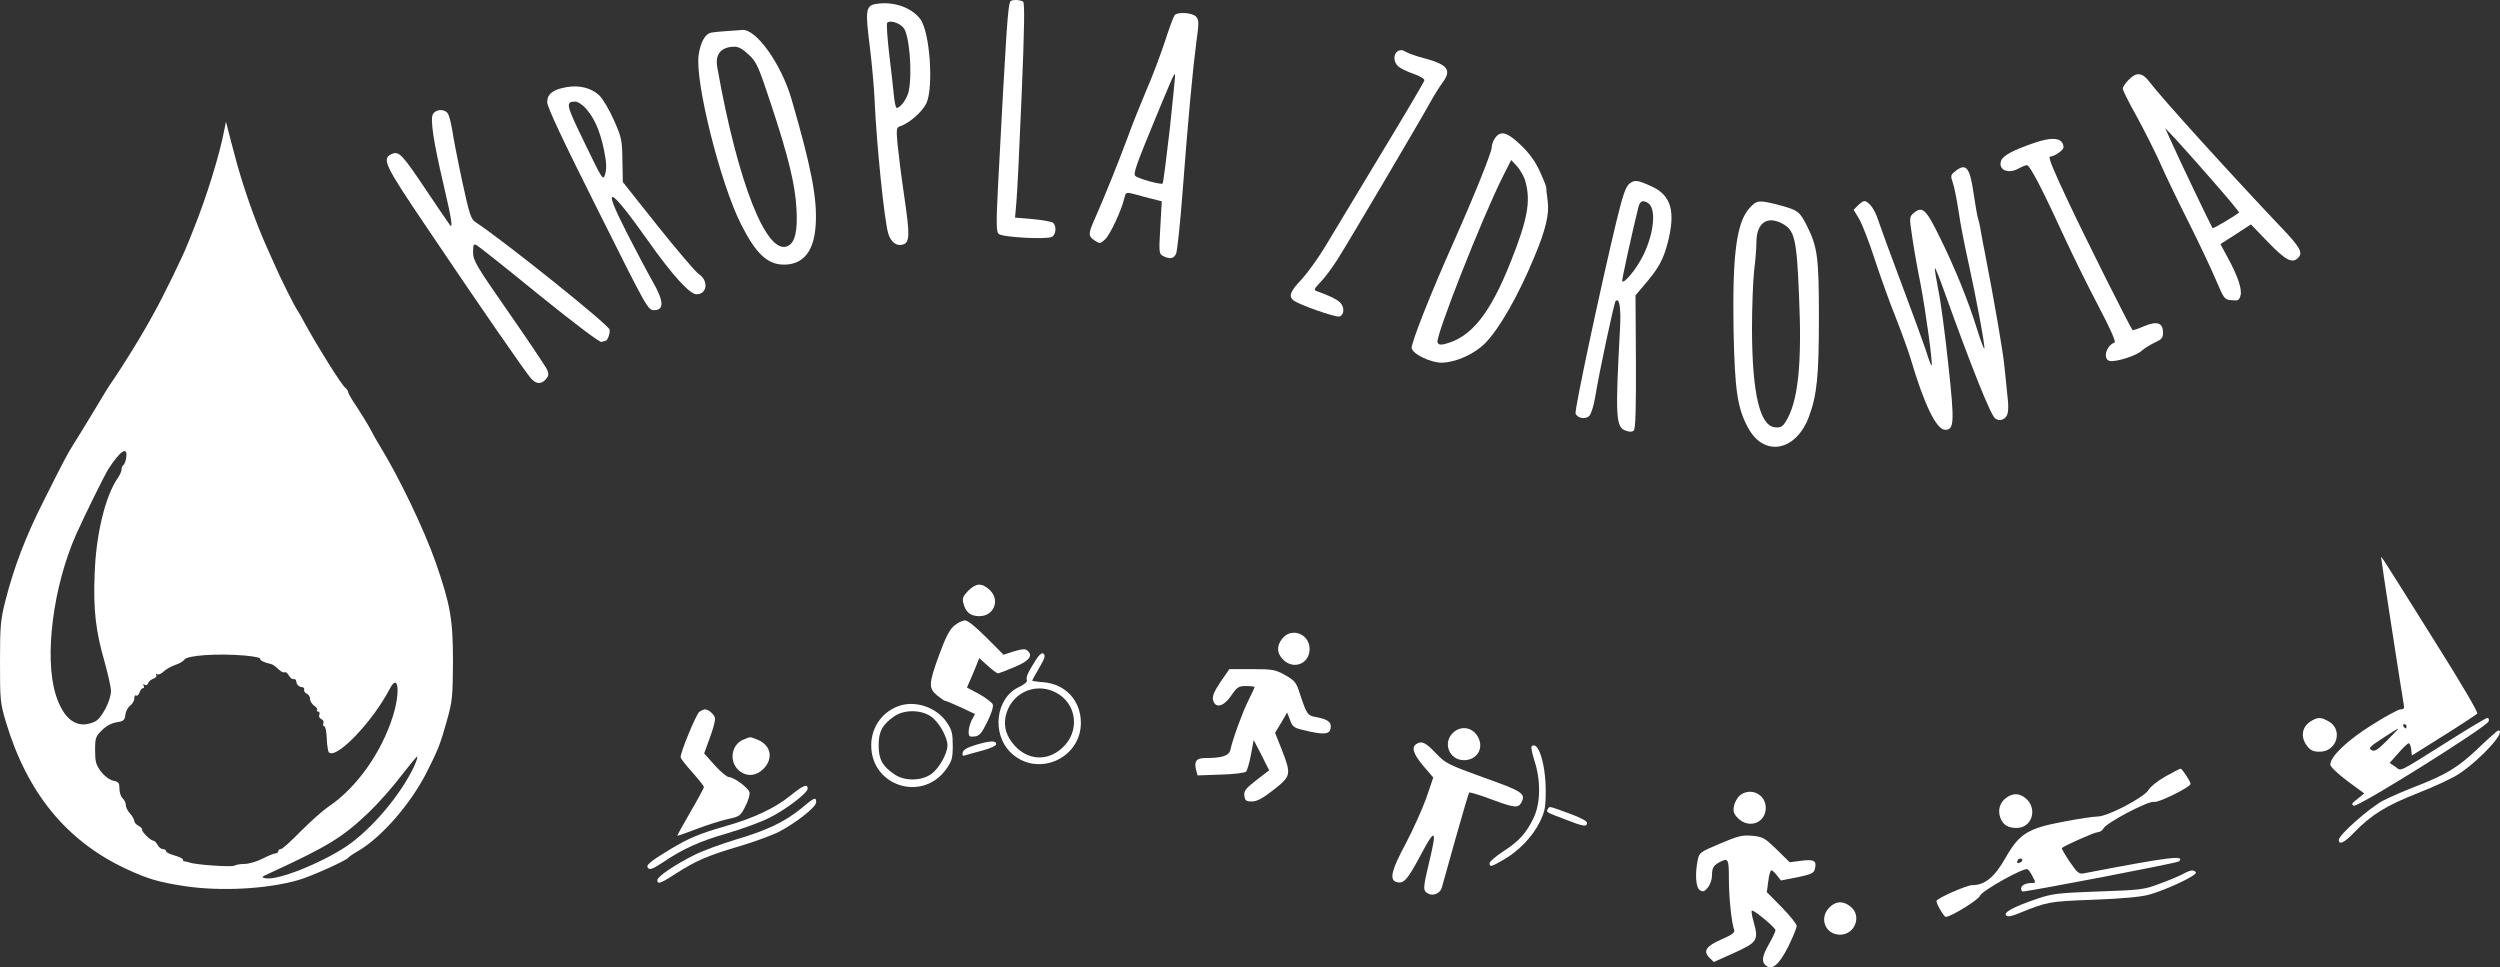 <?xml version="1.0" encoding="UTF-8" standalone="no"?>
<svg
   xmlns:dc="http://purl.org/dc/elements/1.1/"
   xmlns:cc="http://creativecommons.org/ns#"
   xmlns:rdf="http://www.w3.org/1999/02/22-rdf-syntax-ns#"
   xmlns:svg="http://www.w3.org/2000/svg"
   xmlns="http://www.w3.org/2000/svg"
   id="svg979"
   preserveAspectRatio="xMidYMid meet"
   viewBox="0 0 1180.523 456.788"
   height="456.788pt"
   width="1180.523pt"
   version="1.0">
  <rect x="0" y="0" width="1180.523" height="456.788" fill="#333333" stroke="none"/>
  <defs
     id="defs983" />
  <g
     style="fill:#ffffff;fill-opacity:1;stroke:none"
     id="g977"
     transform="matrix(0.1,0,0,-0.1,-129.6,621.963)">
    <path
       style="fill:#ffffff;fill-opacity:1"
       id="path901"
       d="m 6067,6213 c -12,-21 -19,-128 -58,-867 -9,-181 -9,-221 3,-231 16,-16 225,-27 251,-14 20,11 23,52 5,67 -7,5 -50,13 -96,17 l -83,7 6,67 c 4,36 15,264 25,506 14,331 15,442 7,447 -16,10 -55,10 -60,1 z" />
    <path
       style="fill:#ffffff;fill-opacity:1"
       id="path903"
       d="m 5448,6203 c -66,-7 -68,-18 -43,-218 9,-77 19,-185 21,-240 10,-216 45,-558 64,-627 12,-41 40,-63 70,-53 32,10 33,44 6,227 -14,95 -28,207 -32,249 -6,71 -5,77 14,83 42,14 104,68 123,109 34,77 16,336 -29,396 -38,52 -118,82 -194,74 z m 114,-114 c 28,-32 43,-212 25,-300 -7,-35 -39,-79 -57,-79 -4,0 -11,30 -14,68 -4,37 -13,124 -22,194 -8,70 -12,133 -9,139 10,15 57,2 77,-22 z" />
    <path
       style="fill:#ffffff;fill-opacity:1"
       id="path905"
       d="m 6842,6147 c -5,-7 -26,-63 -46,-126 -21,-62 -59,-165 -87,-228 -27,-64 -67,-163 -88,-222 -41,-111 -111,-285 -155,-384 -32,-72 -32,-82 -1,-103 25,-16 27,-16 50,6 23,22 76,134 90,193 8,31 7,30 55,18 19,-6 55,-15 79,-21 l 43,-11 -7,-124 c -7,-117 -6,-124 13,-134 32,-17 52,-13 62,12 5,12 19,141 30,287 26,343 48,579 65,709 13,93 13,106 -1,122 -18,19 -88,24 -102,6 z m -22,-535 c -16,-140 -31,-256 -34,-259 -7,-7 -116,23 -129,36 -11,11 5,54 105,296 74,178 78,188 83,183 1,-2 -10,-117 -25,-256 z" />
    <path
       style="fill:#ffffff;fill-opacity:1"
       id="path907"
       d="m 4730,6073 c -30,-2 -65,-5 -77,-8 -28,-6 -49,-45 -58,-105 -18,-125 102,-605 200,-799 70,-139 125,-191 203,-191 92,0 143,64 150,191 7,123 -21,269 -114,589 -49,169 -170,338 -236,328 -7,-1 -38,-3 -68,-5 z m 101,-111 c 37,-34 46,-53 105,-232 82,-247 115,-381 121,-496 6,-102 -6,-158 -39,-175 -100,-54 -238,295 -335,843 -11,61 17,96 80,97 19,1 41,-11 68,-37 z" />
    <path
       style="fill:#ffffff;fill-opacity:1"
       id="path909"
       d="m 7897,5978 c -22,-12 -22,-51 1,-71 10,-10 43,-26 73,-36 31,-11 53,-24 51,-31 -1,-7 -95,-166 -209,-354 -113,-187 -231,-383 -262,-435 -31,-51 -80,-119 -108,-150 -54,-56 -63,-80 -40,-99 25,-21 200,-82 218,-77 24,8 25,47 1,68 -16,15 -50,31 -106,51 -18,6 -16,10 16,44 20,20 56,69 80,107 54,85 391,656 437,740 18,33 44,74 57,92 47,62 28,87 -86,118 -36,9 -74,23 -86,30 -13,9 -26,10 -37,3 z" />
    <path
       style="fill:#ffffff;fill-opacity:1"
       id="path911"
       d="m 11347,5842 c -15,-15 -27,-34 -27,-41 0,-8 29,-66 65,-130 35,-64 84,-161 109,-216 24,-56 86,-184 137,-285 51,-102 109,-225 130,-275 37,-87 39,-90 73,-93 31,-3 36,0 42,23 8,30 -14,94 -62,181 l -33,61 72,46 72,47 82,-85 c 83,-85 113,-101 141,-73 24,24 10,50 -81,145 -241,254 -569,616 -621,686 -34,45 -62,48 -99,9 z m 400,-479 c 69,-79 124,-145 122,-147 -17,-15 -122,-77 -125,-74 -5,6 -165,340 -197,413 l -27,60 51,-54 c 27,-29 106,-118 176,-198 z" />
    <path
       style="fill:#ffffff;fill-opacity:1"
       id="path913"
       d="m 3971,5808 c -64,-11 -91,-32 -91,-71 0,-23 73,-178 238,-507 234,-468 237,-475 267,-475 48,0 46,43 -7,135 -24,42 -79,146 -123,232 -121,237 -84,222 103,-42 113,-160 195,-250 227,-250 51,0 58,65 10,96 -14,9 -100,110 -192,225 l -166,209 -2,102 c -1,96 -4,109 -40,190 -21,48 -52,100 -69,117 -37,35 -94,50 -155,39 z m 89,-98 c 41,-44 69,-107 88,-198 12,-59 13,-87 6,-113 -10,-34 -11,-33 -97,145 -89,183 -92,195 -44,196 11,0 32,-14 47,-30 z" />
    <path
       style="fill:#ffffff;fill-opacity:1"
       id="path915"
       d="m 3340,5680 c -13,-24 3,-130 50,-330 38,-163 45,-208 32,-195 -5,6 -54,78 -109,160 -119,178 -133,193 -168,177 -47,-22 -34,-50 162,-340 252,-375 472,-692 496,-719 25,-28 48,-29 71,-4 12,14 14,24 7,42 -5,13 -86,134 -180,269 -156,224 -171,249 -171,288 0,38 2,42 18,33 9,-5 143,-111 296,-236 170,-137 285,-224 293,-220 8,3 16,5 18,5 10,0 24,40 19,54 -11,28 -503,422 -633,507 -21,13 -29,38 -63,195 -21,98 -42,207 -47,242 -6,35 -15,70 -22,78 -17,21 -57,17 -69,-6 z" />
    <path
       style="fill:#ffffff;fill-opacity:1"
       id="path917"
       d="m 2355,5605 c -21,-113 -85,-319 -142,-460 -13,-33 -27,-69 -32,-80 -21,-55 -122,-261 -160,-327 -11,-21 -30,-54 -41,-73 -29,-51 -98,-163 -139,-224 -40,-59 -36,-52 -110,-176 -30,-49 -68,-112 -86,-140 -31,-49 -50,-85 -145,-275 -83,-164 -138,-309 -178,-465 -23,-90 -26,-119 -26,-290 0,-180 1,-195 28,-285 100,-334 286,-561 565,-692 103,-48 155,-64 281,-83 168,-25 385,-14 535,29 55,15 226,92 235,105 3,4 25,20 50,34 111,66 249,225 324,376 51,101 62,129 92,237 26,92 28,112 29,279 0,200 -12,269 -82,470 -55,156 -170,396 -261,545 -12,19 -33,56 -46,81 -13,25 -43,73 -65,107 -23,33 -41,65 -41,70 0,5 -6,15 -14,21 -19,16 -127,188 -189,301 -16,30 -33,60 -37,65 -11,14 -85,162 -105,210 -10,22 -26,58 -36,80 -61,136 -121,310 -157,450 -12,44 -25,96 -30,115 l -9,35 z M 1892,4060 c -2,-17 -8,-33 -13,-36 -5,-3 -9,-12 -9,-21 0,-8 -8,-27 -18,-41 -59,-85 -103,-267 -109,-452 -7,-170 5,-271 47,-416 16,-58 30,-119 30,-137 0,-46 -45,-131 -76,-145 -82,-38 -147,7 -185,128 -55,178 -12,510 96,755 45,100 132,276 153,310 55,86 92,110 84,55 z m 561,-936 c 42,-4 74,-10 72,-15 -5,-7 21,-19 51,-25 7,-1 22,-12 33,-23 12,-12 26,-19 31,-16 5,3 14,-4 20,-15 6,-11 16,-19 22,-17 7,1 12,-3 13,-10 0,-15 13,-28 28,-28 7,-1 11,-6 9,-13 -1,-7 5,-15 13,-18 8,-4 15,-14 15,-25 0,-10 9,-24 20,-32 11,-8 17,-17 13,-20 -3,-4 -1,-7 5,-7 6,0 9,-7 6,-15 -4,-8 1,-17 9,-21 9,-3 13,-12 10,-20 -3,-8 -1,-14 4,-14 6,0 11,-26 12,-57 1,-32 6,-62 10,-66 35,-35 208,146 288,301 40,76 50,-15 15,-128 -54,-174 -172,-340 -304,-429 -26,-17 -85,-70 -131,-116 -46,-47 -88,-85 -95,-85 -7,0 -12,-4 -12,-10 0,-5 -6,-10 -12,-10 -7,0 -35,-11 -62,-25 -27,-14 -66,-25 -85,-25 -20,0 -41,-4 -48,-8 -13,-8 -186,4 -213,15 -8,3 -18,5 -22,5 -5,-1 -8,2 -8,8 0,5 -18,14 -40,20 -22,6 -40,15 -40,20 0,6 -7,10 -15,10 -8,0 -19,9 -25,20 -6,11 -15,20 -20,20 -13,0 -56,43 -53,52 2,4 -6,12 -17,18 -11,6 -20,16 -20,23 0,7 -9,23 -20,35 -11,12 -20,30 -20,40 0,11 -7,25 -15,32 -8,7 -15,27 -15,45 0,28 -4,33 -29,38 -18,4 -41,21 -58,43 -24,32 -28,47 -28,101 0,57 3,66 32,94 19,20 46,34 70,38 33,5 38,10 41,36 2,16 12,35 23,43 10,7 19,22 19,33 0,11 4,18 9,14 5,-3 12,4 16,15 3,11 11,20 16,20 6,0 7,5 3,12 -4,7 -3,8 5,4 6,-4 14,-1 17,8 3,8 14,18 25,21 11,4 16,11 13,17 -4,7 -2,8 4,4 6,-4 20,2 30,12 11,11 36,25 56,32 20,6 39,18 43,25 12,20 157,30 286,19 z m 800,-520 c -63,-136 -203,-302 -323,-382 -119,-79 -317,-158 -377,-150 -26,4 -25,6 22,27 273,126 339,167 463,285 45,43 114,121 153,173 40,51 73,92 75,90 3,-2 -4,-22 -13,-43 z" />
    <path
       style="fill:#ffffff;fill-opacity:1"
       id="path919"
       d="m 8356,5568 c -9,-12 -16,-32 -16,-44 0,-24 -84,-232 -185,-459 -107,-240 -196,-467 -193,-489 4,-28 91,-70 143,-69 68,2 154,41 205,93 67,69 154,221 229,401 57,135 74,209 65,272 -4,29 -7,55 -6,59 1,4 -12,37 -29,74 -21,48 -48,86 -89,126 -66,64 -98,73 -124,36 z m 143,-205 c 26,-93 11,-178 -69,-379 -98,-247 -187,-358 -312,-389 -20,-5 -29,-3 -34,8 -10,28 209,584 308,782 l 40,79 29,-31 c 15,-18 33,-49 38,-70 z" />
    <path
       style="fill:#ffffff;fill-opacity:1"
       id="path921"
       d="m 10902,5545 c -102,-35 -149,-61 -157,-85 -14,-44 35,-64 85,-35 14,8 31,14 37,15 14,0 72,-111 177,-340 39,-85 111,-231 160,-324 56,-106 85,-171 77,-174 -38,-13 -56,-74 -26,-86 25,-9 126,22 154,47 14,13 43,30 64,40 31,14 37,22 37,46 0,47 -29,56 -90,30 -28,-12 -52,-20 -54,-18 -14,18 -229,447 -306,612 -67,141 -94,207 -84,207 20,0 64,30 64,44 -1,44 -48,52 -138,21 z" />
    <path
       style="fill:#ffffff;fill-opacity:1"
       id="path923"
       d="m 10529,5411 c -22,-17 -23,-22 -12,-53 7,-18 19,-80 28,-138 8,-58 29,-163 45,-235 36,-162 82,-407 76,-412 -2,-2 -18,40 -35,95 -41,132 -105,290 -178,437 -63,128 -80,143 -121,108 -20,-17 -20,-21 -7,-108 7,-49 24,-149 39,-221 25,-131 60,-383 53,-390 -2,-2 -14,29 -26,69 -13,39 -65,182 -116,317 -51,135 -100,270 -110,300 -16,51 -45,90 -66,90 -5,0 -18,-9 -29,-20 l -21,-21 26,-43 c 14,-24 48,-111 74,-192 27,-82 71,-205 99,-274 27,-69 60,-159 72,-200 62,-210 120,-330 161,-330 43,0 45,34 15,309 -15,142 -36,300 -47,351 -10,52 -18,98 -16,103 1,5 22,-47 46,-115 122,-340 216,-577 238,-594 21,-17 52,-5 59,23 4,13 4,47 0,76 -3,29 -10,95 -15,147 -8,79 -47,302 -92,535 -6,28 -14,73 -19,100 -4,28 -11,57 -14,65 -3,8 -12,59 -20,113 -18,127 -36,149 -87,108 z" />
    <path
       style="fill:#ffffff;fill-opacity:1"
       id="path925"
       d="m 8990,5352 c -17,-14 -31,-53 -61,-177 -73,-303 -199,-893 -193,-908 8,-22 46,-29 64,-12 9,8 22,48 29,92 18,112 89,444 96,451 18,18 26,-32 21,-128 -23,-422 -20,-468 27,-484 19,-7 31,-6 38,1 8,8 11,104 10,325 l -2,313 44,52 c 65,76 87,116 108,196 38,146 17,223 -73,265 -69,32 -83,34 -108,14 z m 88,-91 c 40,-25 29,-142 -22,-246 -31,-63 -89,-135 -100,-124 -3,3 46,226 77,352 8,28 21,33 45,18 z" />
    <path
       style="fill:#ffffff;fill-opacity:1"
       id="path927"
       d="m 9559,5239 c -63,-68 -83,-218 -77,-581 6,-283 18,-367 70,-461 76,-137 225,-108 286,55 38,103 47,191 47,468 0,286 -6,334 -59,438 -32,63 -42,70 -128,93 -97,25 -105,24 -139,-12 z m 151,-74 c 60,-31 70,-70 81,-336 15,-332 -4,-511 -65,-604 -14,-21 -24,-26 -49,-23 -71,7 -107,160 -108,463 0,105 5,228 10,275 6,47 11,108 11,136 0,89 49,126 120,89 z" />
    <path
       style="fill:#ffffff;fill-opacity:1"
       id="path929"
       d="m 12540,3586 c 0,-11 99,-652 106,-688 5,-23 2,-28 -14,-28 -11,0 -73,-34 -138,-75 -116,-73 -194,-148 -194,-186 0,-10 36,-44 80,-77 l 80,-59 -32,-26 c -27,-20 -30,-26 -17,-32 20,-8 633,375 637,399 2,9 -1,16 -6,16 -5,0 -83,-46 -173,-103 -261,-164 -231,-149 -262,-128 l -27,18 41,46 c 22,26 45,47 49,47 5,0 10,-13 12,-29 l 3,-29 150,94 c 83,52 154,99 159,104 5,5 -79,148 -195,332 -268,428 -259,413 -259,404 z m 120,-796 c 0,-5 -2,-10 -4,-10 -3,0 -8,5 -11,10 -3,6 -1,10 4,10 6,0 11,-4 11,-10 z m -91,-66 c -47,-47 -60,-55 -75,-46 -15,8 -8,16 52,55 38,25 71,46 74,46 3,1 -20,-24 -51,-55 z" />
    <path
       style="fill:#ffffff;fill-opacity:1"
       id="path931"
       d="m 5868,3430 c -24,-25 -29,-36 -23,-58 10,-43 34,-62 75,-62 72,0 101,80 46,127 -36,31 -61,29 -98,-7 z" />
    <path
       style="fill:#ffffff;fill-opacity:1"
       id="path933"
       d="m 5802,3265 c -22,-18 -41,-55 -71,-137 -50,-137 -51,-158 -10,-192 17,-14 34,-26 39,-26 4,0 37,-14 74,-31 l 66,-31 -15,-28 c -8,-16 -15,-41 -15,-55 0,-23 4,-26 28,-23 22,2 33,14 60,69 19,38 30,72 26,82 -3,9 -32,31 -64,49 l -58,31 20,46 c 11,25 24,57 29,70 l 9,23 40,-36 c 22,-20 44,-36 48,-36 4,0 39,13 77,29 72,30 91,55 62,79 -10,9 -26,7 -63,-4 l -49,-16 -81,81 c -50,50 -88,81 -101,81 -12,0 -35,-11 -51,-25 z" />
    <path
       style="fill:#ffffff;fill-opacity:1"
       id="path935"
       d="m 7351,3204 c -28,-35 -26,-69 4,-99 49,-50 125,-20 125,50 0,72 -86,104 -129,49 z" />
    <path
       style="fill:#ffffff;fill-opacity:1"
       id="path937"
       d="m 6187,3103 c -39,-62 -47,-81 -42,-95 3,-8 -11,-20 -36,-32 -112,-51 -133,-224 -37,-313 123,-115 328,-26 328,143 0,105 -72,183 -176,192 -30,2 -54,6 -54,8 0,2 14,26 30,54 32,55 35,66 20,75 -5,3 -20,-11 -33,-32 z m 94,-153 c 101,-52 117,-185 30,-263 -69,-63 -161,-58 -224,12 -38,43 -52,86 -43,134 21,111 137,168 237,117 z" />
    <path
       style="fill:#ffffff;fill-opacity:1"
       id="path939"
       d="m 7059,2999 c -30,-45 -39,-67 -35,-85 11,-41 50,-32 86,21 28,41 35,45 70,45 22,0 40,-2 40,-5 0,-3 -13,-31 -29,-63 -28,-56 -74,-182 -85,-233 -6,-28 -38,-39 -119,-39 -42,0 -53,-15 -43,-56 l 7,-26 109,4 c 60,1 114,8 120,14 5,5 16,41 23,80 l 13,69 37,-71 36,-72 -60,-46 c -51,-40 -60,-51 -57,-74 3,-23 8,-27 35,-27 24,0 51,14 103,55 83,65 84,72 39,189 l -32,80 29,48 28,48 14,-36 c 13,-35 17,-37 89,-53 81,-18 103,-12 103,25 0,21 -21,34 -72,43 -39,7 -42,12 -81,131 -11,32 -24,46 -63,67 -45,25 -58,28 -156,28 h -107 z" />
    <path
       style="fill:#ffffff;fill-opacity:1"
       id="path941"
       d="m 5550,2889 c -84,-25 -140,-100 -140,-189 0,-194 243,-270 355,-111 26,37 30,51 30,110 0,57 -4,74 -28,109 -45,68 -140,103 -217,81 z m 141,-52 c 37,-24 79,-97 79,-137 0,-40 -42,-113 -79,-137 -47,-32 -125,-32 -171,0 -57,38 -75,71 -75,137 0,66 18,99 75,138 46,31 124,31 171,-1 z" />
    <path
       style="fill:#ffffff;fill-opacity:1"
       id="path943"
       d="m 4598,2858 c -15,-12 -88,-188 -88,-214 0,-6 25,-38 55,-71 30,-34 55,-65 55,-70 0,-4 -29,-58 -64,-118 -35,-61 -63,-111 -62,-112 1,-1 42,13 91,32 50,19 116,40 148,47 56,12 60,15 83,61 14,26 22,56 19,66 -7,22 -74,71 -97,71 -9,0 -39,25 -67,56 l -50,56 28,77 c 16,42 26,83 23,91 -5,18 -31,40 -47,40 -6,0 -19,-6 -27,-12 z" />
    <path
       style="fill:#ffffff;fill-opacity:1"
       id="path945"
       d="m 12215,2818 c -49,-26 -59,-77 -24,-122 16,-20 29,-26 59,-26 83,0 112,108 39,145 -33,18 -47,18 -74,3 z" />
    <path
       style="fill:#ffffff;fill-opacity:1"
       id="path947"
       d="m 8161,2763 c -55,-47 -24,-133 48,-133 61,0 95,55 67,108 -24,46 -76,57 -115,25 z" />
    <path
       style="fill:#ffffff;fill-opacity:1"
       id="path949"
       d="m 12998,2686 c -94,-90 -154,-126 -298,-181 -51,-20 -120,-50 -153,-67 -64,-35 -207,-161 -207,-184 0,-26 26,-14 70,32 83,86 152,129 302,188 79,31 168,72 198,93 104,70 226,205 182,203 -4,-1 -46,-38 -94,-84 z" />
    <path
       style="fill:#ffffff;fill-opacity:1"
       id="path951"
       d="m 4804,2726 c -59,-26 -66,-112 -12,-150 35,-25 76,-20 109,13 48,48 36,111 -26,137 -40,16 -32,16 -71,0 z" />
    <path
       style="fill:#ffffff;fill-opacity:1"
       id="path953"
       d="m 5900,2701 c -37,-11 -56,-23 -58,-35 -3,-13 1,-17 9,-14 8,3 44,13 82,23 41,11 67,23 67,31 0,18 -31,16 -100,-5 z" />
    <path
       style="fill:#ffffff;fill-opacity:1"
       id="path955"
       d="m 7987,2708 c -28,-15 -19,-47 30,-105 l 47,-55 -33,-97 c -19,-53 -63,-150 -97,-215 -67,-124 -78,-170 -45,-181 35,-11 52,8 114,124 71,134 80,128 42,-29 -30,-127 -31,-136 -5,-150 24,-13 56,1 64,27 3,10 32,114 65,232 33,117 62,216 65,218 2,3 48,-11 102,-31 112,-42 129,-43 144,-16 22,42 6,53 -178,118 -165,60 -180,67 -222,111 -51,54 -69,63 -93,49 z" />
    <path
       style="fill:#ffffff;fill-opacity:1"
       id="path957"
       d="m 8528,2695 c -3,-3 3,-34 14,-68 30,-93 29,-198 -3,-267 -35,-74 -69,-112 -145,-161 -35,-23 -64,-48 -64,-55 0,-20 8,-18 66,16 71,40 137,109 171,178 24,50 28,68 28,147 0,129 -36,240 -67,210 z" />
    <path
       style="fill:#ffffff;fill-opacity:1"
       id="path959"
       d="m 11521,2553 c -35,-20 -71,-48 -79,-63 -20,-35 -191,-125 -240,-126 -20,0 -92,-11 -160,-24 -170,-32 -210,-56 -275,-170 -52,-92 -98,-130 -157,-130 -27,0 -170,-63 -170,-75 0,-15 36,-75 44,-75 24,0 155,81 161,99 7,23 209,136 225,126 6,-3 17,-19 25,-36 15,-27 14,-29 -4,-29 -30,0 -51,-11 -51,-26 0,-8 3,-14 8,-14 28,0 729,134 737,142 33,31 -47,21 -447,-56 -25,-5 -32,1 -69,55 -22,33 -39,62 -37,64 11,11 155,75 170,75 9,0 22,8 27,18 14,27 214,132 239,125 20,-5 172,70 172,85 0,12 -40,72 -47,72 -5,-1 -37,-17 -72,-37 z m -682,-404 c -16,-10 -23,-4 -14,10 3,6 11,8 17,5 6,-4 5,-9 -3,-15 z" />
    <path
       style="fill:#ffffff;fill-opacity:1"
       id="path961"
       d="m 5030,2464 c -74,-60 -173,-107 -303,-144 -129,-37 -176,-57 -265,-110 -99,-60 -119,-77 -105,-90 8,-9 25,-2 70,28 93,63 172,99 304,137 68,20 156,52 194,71 80,39 185,119 185,140 0,24 -22,15 -80,-32 z" />
    <path
       style="fill:#ffffff;fill-opacity:1"
       id="path963"
       d="m 9511,2463 c -11,-10 -24,-32 -27,-50 -5,-26 -1,-37 19,-57 52,-52 131,-22 131,49 0,65 -73,99 -123,58 z" />
    <path
       style="fill:#ffffff;fill-opacity:1"
       id="path965"
       d="m 10772,2454 c -32,-22 -43,-57 -31,-94 13,-35 35,-50 78,-50 71,0 100,88 45,138 -30,26 -61,28 -92,6 z" />
    <path
       style="fill:#ffffff;fill-opacity:1"
       id="path967"
       d="m 5078,2401 c -78,-63 -159,-102 -308,-146 -69,-21 -156,-53 -194,-72 -94,-47 -176,-103 -176,-119 0,-22 15,-17 90,32 92,59 149,84 299,128 68,20 148,50 180,65 82,42 181,119 181,142 0,27 -8,24 -72,-30 z" />
    <path
       style="fill:#ffffff;fill-opacity:1"
       id="path969"
       d="m 8605,2399 c -9,-14 -10,-14 80,-48 89,-35 105,-37 105,-17 0,9 -33,26 -86,45 -98,36 -91,34 -99,20 z" />
    <path
       style="fill:#ffffff;fill-opacity:1"
       id="path971"
       d="m 9418,2236 c -93,-39 -98,-43 -105,-76 -14,-69 -9,-132 10,-144 15,-9 22,-7 38,13 10,13 19,37 19,55 0,37 7,49 37,65 40,21 43,15 43,-81 0,-89 13,-208 25,-240 5,-11 -11,-23 -59,-44 -74,-32 -89,-55 -58,-87 l 21,-20 96,43 c 110,50 116,60 92,146 -9,30 -12,54 -8,54 14,0 111,-81 111,-93 0,-6 -13,-34 -30,-64 -34,-59 -37,-85 -15,-103 29,-24 62,4 105,89 22,45 40,88 40,98 0,10 -32,49 -71,89 l -70,71 7,51 c 3,29 10,52 15,52 4,0 16,-11 26,-24 l 19,-24 77,15 c 66,14 78,19 83,39 10,39 -3,47 -64,39 l -55,-7 -61,60 c -57,55 -65,60 -116,65 -48,4 -67,-1 -152,-37 z" />
    <path
       style="fill:#ffffff;fill-opacity:1"
       id="path973"
       d="m 11605,2093 c -16,-9 -66,-30 -110,-46 -76,-29 -90,-30 -290,-37 -190,-7 -217,-10 -288,-34 -110,-37 -162,-65 -148,-79 8,-8 25,-5 63,11 131,53 137,55 348,63 135,5 225,13 264,24 81,22 229,92 221,105 -9,14 -25,12 -60,-7 z" />
    <path
       style="fill:#ffffff;fill-opacity:1"
       id="path975"
       d="m 9935,1935 c -51,-50 -20,-129 50,-129 71,0 104,90 49,133 -35,28 -69,26 -99,-4 z" />
  </g>
</svg>
